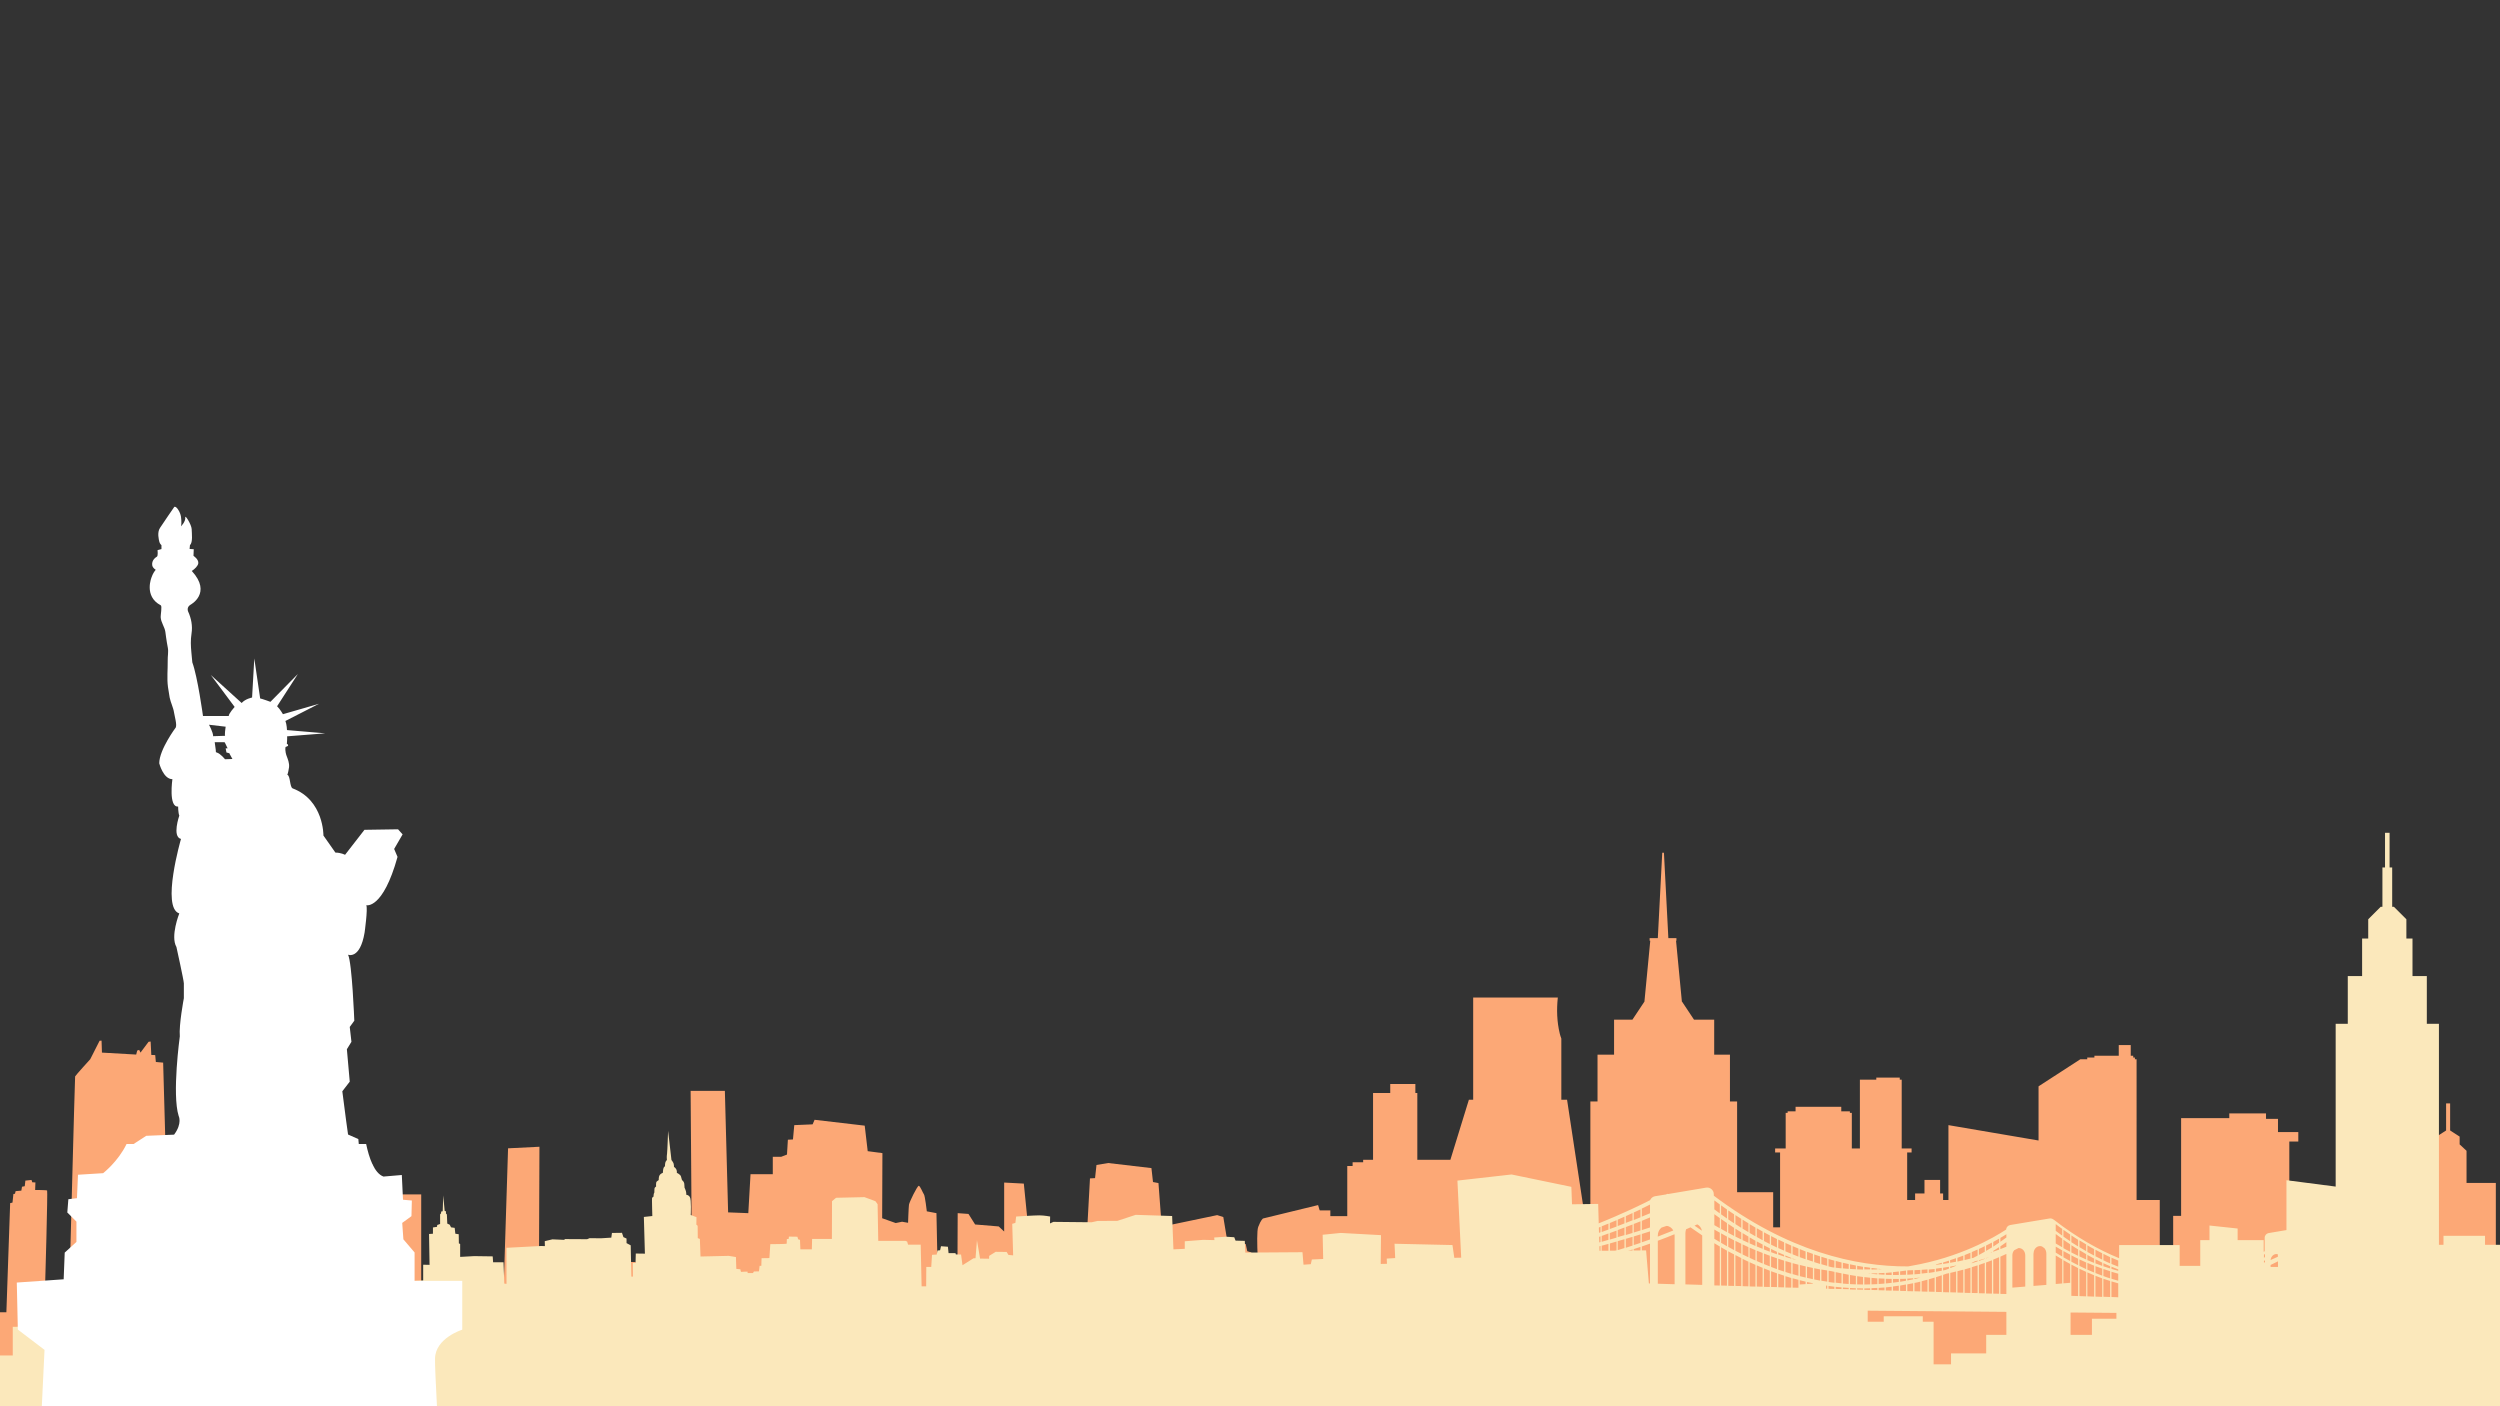 <?xml version="1.0" encoding="utf-8"?>
<!-- Generator: Adobe Illustrator 27.1.0, SVG Export Plug-In . SVG Version: 6.00 Build 0)  -->
<svg version="1.1" id="Layer_1" xmlns="http://www.w3.org/2000/svg" xmlns:xlink="http://www.w3.org/1999/xlink" x="0px" y="0px"
	 viewBox="0 0 1920 1080" style="enable-background:new 0 0 1920 1080;" xml:space="preserve">
<rect x="0" y="0" width="1920" height="1080" fill="#333333" stroke="none"/>
<style type="text/css">
	.st0{fill-rule:evenodd;clip-rule:evenodd;fill:#FCA876;}
	.st1{fill:#FCA876;}
	.st2{fill-rule:evenodd;clip-rule:evenodd;fill:#FBE8BB;}
	.st3{fill:#FBE8BB;}
	.st4{fill-rule:evenodd;clip-rule:evenodd;fill:#FFFFFF;}
</style>
<path class="st0" d="M1023,1007.8c1-16.3,1.8-40.5-0.7-48.8c-4-12.8-10-33.5-10-33.5L970,935.8c0,0-1.6,0.9-3.7,6.5
	c-2.1,5.6,0.8,41.9,0.8,41.9l-3.1-0.3l-3-22l-3.1-1l-1.2-5.5l-14-1.5l-3.2-19.2l-4.7-1.5l-42.6,8.9l-2.5-33.5l-4.2-0.8l-1.2-10.7
	l-33.2-3.9l-9,1.5l-1.1,10.1l-3.9,0.2l-5.2,95.2l-8.9-0.2l-0.5-35.8l-15,0.6l-11.4,12l-0.9-16.8l-3.9-0.8l-5-50.2l-15.1-0.8l0,37.6
	l-4.2-3.9l-18.1-1.5l-5.1-8.1l-8.3-0.6l-0.2,50l-5,0.4l-2.1-1l-8-0.8l-1-48.6l-7.4-1.4c0,0-1.4-12-2.2-13c-0.8-1-2.9-6.6-4-6.6
	c-1.1,0-7.2,12.4-7.5,14.5c-0.3,2.1-0.7,13.9-0.7,13.9l-4.6-0.8l-4.9,1l-10.4-3.7l0.2-50l-11.3-1.5l-2.3-19.6l-38.5-4.5l-1.5,3.5
	l-14.1,0.6l-1,11l-3.9,0.2l-0.7,11.4l-4.4,1.7h-6.5v13.4h-17.1l-1.7,29.9l-15.5-0.6l-2.5-93.3h-26.3l0.9,120.9l-14.7,0.6
	c0,0-0.1,31.4-0.2,48.2h-28.1v-38.3h-65.9v38.3h-8.6c0.1-33.6,0.5-126.8,0.5-126.8l-24.1,1.2l-3.2,101.5l-25.6,1.2
	c0,0,0.3,12.7,0.4,22.9h-38.3v-90.2h-20.5v90.2h-18l-1-75.2l-20.1-1.8l-0.1-72.2l-19.9-9.4l-35.7,1.2l0.3,65.7l-20.3,3.5l0.2,44.6
	l-32.6,1.2c0,0-0.4,25.9-0.7,42.3h-0.7l-3.2-58.1l-1.9-0.5l-0.3-2.3l-1.9-0.1l-0.3-1.5l-13.4-0.1l-0.5,2.8l-3.9,0.1l-3.7-131.6
	l-5.6-0.5l-0.5-5.3l-3-0.1l-0.5-10.3l-1.6,0.2l-6.2,8.3l-1-2.1l-1.5,0.5l-0.8,3.1l-26.3-1.5l-0.3-9.2l-1.5,0.1l-7.2,14.2
	c0,0-11.4,12.5-11.6,13.2c-0.2,0.7-4.7,173-4.7,173l-10.9,0.7l-5.5,3.8l-0.3,3.2h-2.2c0.8-26.7,2.6-92.8,2.1-93.1
	c-0.6-0.4-9.2-0.4-9.2-0.4l0.2-5.8l-2.4-0.1l-0.6-1.8l-4.7,0.5L19,911l-2.1,0.4l-0.5,3l-4.4,0.4l-0.5,2l-1.2,0.2l-0.7,6.6L7.8,924
	l-2.9,83.8H-12v67.3h1045.4v-67.3H1023z"/>
<path class="st1" d="M2198.4,989.2h-6.5v-6h-3.1v3.9h-3.8v-5.7h-6.9v-6h-13.4v-17.2l-8.4-8.8h-33.6v-28.9h-3.4v-2.9h-31.3v2.1h-3.1
	v6.8h-11.8v52h-6.5v-17.4h-6.9v-20.5h-15.3V914h-9.2v-7h-9.5V886h-3.1v-11.7h-3.8v-9.4h-1.9l-2.7-21.1h-1.5l-2.7,21.6h-3.1v6
	c-19.5,7-27.1,14.3-27.1,14.3v55.9h-6.5v19.2h-4.6v-22.1h-1.9v-17.7h-11.4v17.7h-13.4v14h-16.8v36.7h-4.6v-4.7h-3.8v-76.2h-22.5
	v-24.7l-5.3-4.9v-6l-7.3-4.7v-20.8h-3.1v20.8l-6.5,4.2v-12h-2.7v-7.8h-3.6V827h-45.3v25.6h-4.1v7.8h-3.2v79.8h-9.9v-2.9h-4.6v3.6
	h-17.6v25.7h-8v-40h-8v-4.9h-6.9v-45h6.9v-7.3h-15.6v-10.1h-9.2v-4.2h-28.2v3.6h-37v75.1h-6.1v55.1h-10.3v-67.3h-17.8V813.5h-1.3
	v-1.3h-1.3v-1.4h-1.9v-8.2h-9.2v8.2h-18.7v1.4h-5.5v1.3h-5.3l-32.1,20.8v41.6l-69.2-11.8v57.5h-4.1v-5h-2.3v-10.4H1478v10.4h-7.2v5
	h-6.1v-36.5h3.4v-3.1h-7.6v-52.8h-1.5v-1.6H1441v1.6h-12.6v52.8h-6.2v-27.3h-1.5v-1.2h-6.6v-3.5h-35.1v3.5h-6.1v1.2h-1.5v27.3h-8.1
	v3.1h3.8v57.5h-5.3v-27h-27.7v-69.7h-5.5V810h-12.1v-26.9H1301l-9.1-13.7h-0.2l-4.5-46.9h0.3v-2h-6.2l-3.4-65.6h-1.3l-3.4,65.6h-6.3
	v2h0.5l-4.5,46.9h-0.1l-9.1,13.7h-14.1V810h-12.7v35.9h-5.5v92.3h-3.7l-14.2-93.6h-4.4v-47c-0.5-1.3-0.9-2.6-1.2-3.8
	c-2.2-9.1-2.5-18.4-1.5-27.7h-65v78.5h-3.3l-14.2,46.1h-25.4v-51.3h-1.5v-6.9h-19.3v6.9h-13.2v51.3h-7.6v1.9h-8.1v2.9h-4.1v38.5h-13
	v-4.4h-24v4.4h-3.4v21.8h-13v82.8l243.6,0.1v-0.2l973.2,0.2L2198.4,989.2z"/>
<rect x="1480" y="1031" class="st1" width="62" height="25"/>
<path id="XMLID_13_" class="st2" d="M135.1,991C135.1,991.1,135.1,991.1,135.1,991C135.1,991.1,135.1,991,135.1,991L135.1,991z
	 M-9.6,1040.9v39H1307v-73.8l-39-0.3l-3.8-45.5l-35.8,0.3l-1-36l-20.1,0.3l-0.5-13.4l-45.9-9.5l-41.6,4.7l2.9,59.2l-5.3,0.1
	l-1.4-9.8l-44.5-1l0.5,11l-6.5,0.4l0.2,4l-4.8,0.1l0.2-22.1l-30.9-1.7l-13.9,1.4l0.4,18.6l-8.7,0.4l-0.8,3.6l-5.6,0.4l-0.8-9.6
	l-43.9,0.3L956,953l-7.1-0.2l-1-2.6l-6.2-0.4l-9.2,0.6l0.2,2l-8.6-0.2l-14.2,1.1v5.8l-8.7,0.4l-1-25.6l-28-0.9l-14,4.6l-15.3,0.1
	l-4.5,1l-29.4-0.3l-2.6,1.2l0.1-5.3c0,0-4.5-0.9-8.4-0.9c-3.8,0-17.7,0.9-17.7,0.9l-0.6,4.9l-2.4,0.7l0.7,24.2l-3.6-0.3l-1.4-2.3
	l-8.4-0.1l-5,3.1l-0.1,2.2l-6.9-0.1l-2.4-14.1l-1.1,13.8l-1.6,0.1l-8.4,5.3l-1.1-8.2l-4-0.1l-0.3-1h-5.3l-0.5-4.9l-5.3-0.4l-0.7,3.1
	l-2,0.2l-0.6,3.1l-3.6,0.2l-0.6,9.3h-3.8l-0.1,14.9h-3.5l-0.7-32l-9.7,0l-0.7-2.4l-1.3-0.5l-20.9,0l-0.5-28.2l-1.7-2.3l-8.4-3.1
	l-21.8,0.5l-3.1,2.6l-0.1,29h-15.2l-0.2,8h-8.8l-0.3-7.3l-1.4-0.4l-0.6-2l-6.5-0.1l-0.2,1.8l-1.4,0.1c0,0-0.1,3.1-0.1,3.5
	c0,0.4-12.6,0.4-12.6,0.4l-0.7,10.7l-6,0.1l-0.2,5.9l-1.3-0.1l-0.5,4.3l-3.9,0.1l-0.7,1.2l-4.1,0l-0.1-1.1c0,0-4.6,0.1-4.9,0.2
	c-0.3,0.1-0.6-2-0.6-2l-3.1-0.3l-0.3-9.1l-5.5-0.9l-21.7,0.5l-0.5-13.5l-1.6-0.6l-0.1-9.5l-1-0.9l0.1-5.7l-4.4-1.7
	c0,0,0.6-11.9-0.7-13.8c-1.3-1.9-2.6-1.6-2.6-1.6s-0.2-0.5-0.2-1.7c0-1.2-1.3-4-1.3-4s0-1.6-0.2-3.1c-0.2-1.5-1.7-2.6-1.7-2.6
	s-0.4-1.1-0.8-2.8c-0.5-1.6-3.2-2.8-3.2-2.8s0.2-0.9-0.2-2.2c-0.4-1.3-2-2.4-2-2.4s0.1-1.2-0.2-2.3c-0.3-1.2-1.7-2.9-1.7-2.9
	l-2.6-22.4c0,0-0.5,15.4-0.8,17.6c-0.4,2.2-0.1,4.8-0.1,4.8s-0.4,0.2-1,1.3c-0.5,1.1-0.5,3.5-0.5,3.5s-0.8,0.4-1.1,1.4
	c-0.4,0.9-0.5,3.6-0.5,3.6s-1.7,0.6-2.5,1.8c-0.8,1.2-0.7,3.8-0.7,3.8s-0.7,0.4-1.5,1.1c-0.8,0.7-0.5,3.8-0.5,3.8s-0.2,0.1-0.9,0.8
	c-0.7,0.6-0.2,4-0.6,4.2c-0.4,0.2-0.5,2.8-0.5,2.8s-0.8,0.6-1.1,0.9c-0.2,0.3,0.2,14,0.2,14l-6.5,0.7l0.8,28.2l-7-0.1l-0.2,7.3
	l-2.1,0l0.1,10.4h-1.2l-0.5-24l-3.2-1.7v-3.5l-2.4-1.1l-1.1-3.3l-7.7,0.1l-0.5,3.6l-8,0.5l-8.6-0.1l-2,0.8l-17.2-0.1l-0.2,0.6
	l-9.2-0.4l-5.9,1.4l0.1,3.8l-2.9-0.1l-26.6,1.4V986l-1.7-0.2l-0.6-16.4h-8l-0.3-4.5l-14.2-0.2l-10.8,0.6l0-9.9l-1-0.5l-0.1-7
	l-2.6-0.4l-0.5-4.5l-2.8-0.4l-1-2l-1.9-0.9l-0.3-7l-0.7-0.7l0-1.7l-1-0.3l-1.1-11.9l-0.4,12.1l-1.2,0.3l-0.1,1.4l-0.7,0.7L338,940
	l-2.2,0.8l-0.2,1.4l-3.1,0.5l0,4.8l-3,0.2l0.4,23.7l-4.9-0.1v12.1l-5.3,0.2l-14.7,1l-0.1-15.1l-6.5,0.1l-0.4-10.7l-12.2-0.3
	l-28.5,2.1l-0.1,9.6l-15.8,0.5l-0.4,1.5l-3.9,0.1l-0.2-4.7l-18.5-0.4l-8.6,0.3l-0.1,4.8l-15.9,1.2l0.1,15.9l-8,0.4l-0.1,2.2
	l-1.9,0.3l-0.1,5.4l-4.1,0.4l-0.7,1.4h-7.4l-5.5,0.8l-0.5,2l-8.1-0.2L157,996l-3.8-0.1l-0.7-12.2l-17.3-0.1c0,0-0.2,6.8-0.2,7.4
	c-0.1-0.6-1.8-7.2-1.8-7.2l-4.2,0l-1.9,6.7l-5.6,0.2v1.8l-2.8-0.1l0.5-8.5l-1.3-0.1l-0.1-6.4l-3.5,0.2l-0.1-2h-1.9l-0.3-4L98,971.7
	l-0.2,3.9l-3.9,0.4l0.1,2.3l-2.3,0.2l-0.1,3.3l-6.5,0.5v2.4l-1.8,0.2l-0.4,30.7l-5.5-0.1l0.4-13.6l-4.8-0.2l-0.4-1.6h-6.5l-0.2,1.5
	h-7.4l-0.2-2.2l-9,0.1l-0.8,27.8l-5.9-0.1l-0.6-4.6l-7.9-0.6l-0.2-3.4l-24.1,0.4v22H-9.6z"/>
<path class="st3" d="M1229.2,942.2v4.2c-1,0.4-2.1,0.7-3.2,1.1v3.1c1.1-0.4,2.1-0.7,3.2-1.1v4.4c-1,0.3-2.1,0.6-3.2,0.9v3
	c1.1-0.3,2.1-0.6,3.2-0.9v6.9c-1,0.3-2.1,0.6-3.2,0.8v3c1.1-0.3,2.1-0.6,3.2-0.8v17.6l-3.2-0.1v20.3l41.2,0.4v30h-3.7v-9.8l-8.6,0.6
	v-5.4l-20.4,1.4v5.4l-8.5,0.6v52h1013.5v-69.3h-2.2v-8.4h-74.9v-12.8h-19.1v-12l-9.2-1v-9.1l-21.6-2.3v9.1l-9.2-1v16.3H2065v21.1
	h-25.4v-58.2h-20.5v-23h-16.6v-15l-25.3,2.3v-8.1l-21.6-2.3v12.4l-17.4,1.6v9.1h-16.6v26.8h-13.1v-6.9h-31.9v6.9h-3.5V786.3h-9.3
	v-36.7h-11v-28.8h-4.7V706l-9.6-9.6h-1.3v-30.2h-2v-26.6h-3.5v26.6h-2v30.2h-1.3l-9.6,9.6v14.8h-4.7v28.8h-11v36.7h-9.3v125
	l-37.8-4.9v38.3l-13.7,2.3c-1.7,0.3-3,1.8-3,3.5v10.4c-0.3,0.2-0.6,0.3-0.8,0.5v-9h-20v-8.9l-21.6-2.3v11.2h-7.1v19.8h-15.8v-16
	h-46.5v10.1c-15.9-6.5-32.7-16-50.2-29.6c-0.1-0.1-0.3-0.1-0.4-0.2c-0.8-0.6-1.8-0.9-2.9-0.7l-30.1,5c-1.8,0.3-3.1,1.8-3.2,3.5
	c-9.1,6-35.5,21.5-73.1,27.9c-0.7,0.1-1.4,0.2-2.2,0.4c-40.3,0.2-92.3-11.5-149.2-54.3v-1.2c0-3.1-2.8-5.5-5.9-5l-29.1,4.9
	c-0.5-0.2-1.1-0.1-1.5,0.3l-8.6,1.4c-1.7,0.3-3.1,1.4-3.8,3c-5.4,2.8-20.1,10.1-41.6,18.7v3.1
	C1227.1,943.1,1228.1,942.6,1229.2,942.2z M1749.4,965.2c-1.8,0.8-3.6,1.6-5.6,2.5c0.3-2.6,2.2-4.6,4.5-4.6c0.4,0,0.8,0.1,1.1,0.2
	V965.2z M1743.8,971.5c2-0.9,3.9-1.9,5.7-2.8v4.3h-5.7V971.5z M1738.7,968.4c0.3-0.2,0.6-0.4,0.8-0.5v1.5c-0.3,0.1-0.6,0.2-0.8,0.3
	V968.4z M1738.7,963.6c0.3-0.2,0.6-0.3,0.8-0.5v2.3c-0.3,0.2-0.6,0.4-0.8,0.6V963.6z M1596,957.3c-1.7-1.1-3.4-2.2-5.2-3.3v-5.2
	c1.7,1.2,3.4,2.3,5.2,3.4V957.3z M1596,964.5c-1.7-0.8-3.4-1.7-5.2-2.6v-5.6c1.7,1.1,3.4,2.2,5.2,3.3V964.5z M1596,971.7
	c-1.7-0.9-3.4-1.8-5.2-2.7v-4.9c1.7,0.9,3.4,1.8,5.2,2.6V971.7z M1596,995.4l-5.2-0.2v-24c1.7,0.9,3.5,1.8,5.2,2.7V995.4z
	 M1602.2,960.9c-1.7-1-3.4-2-5.2-3.1v-5.2c1.7,1.1,3.4,2.1,5.2,3.1V960.9z M1602.2,967.3c-1.7-0.8-3.4-1.5-5.2-2.4v-4.8
	c1.7,1,3.4,2.1,5.2,3.1V967.3z M1602.2,974.7c-1.7-0.8-3.4-1.6-5.2-2.5v-5c1.7,0.8,3.4,1.6,5.2,2.4V974.7z M1602.2,995.6l-5.2-0.2
	v-21c1.7,0.8,3.5,1.7,5.2,2.4V995.6z M1608.3,964.3c-1.7-0.9-3.4-1.9-5.2-2.8v-5.1c1.7,1,3.4,2,5.2,2.9V964.3z M1608.3,969.9
	c-1.7-0.7-3.4-1.4-5.2-2.1v-4c1.7,1,3.4,1.9,5.2,2.8V969.9z M1608.3,977.3c-1.7-0.7-3.4-1.4-5.2-2.2v-5.2c1.7,0.7,3.5,1.4,5.2,2.1
	V977.3z M1608.3,995.8l-5.2-0.2v-18.4c1.7,0.8,3.5,1.5,5.2,2.2V995.8z M1614.5,967.4c-1.7-0.8-3.4-1.7-5.2-2.6v-5
	c1.7,0.9,3.4,1.8,5.2,2.7V967.4z M1614.5,972.2c-1.7-0.6-3.4-1.2-5.2-1.9v-3.2c1.7,0.9,3.4,1.7,5.2,2.6V972.2z M1614.5,979.7
	c-1.7-0.6-3.4-1.3-5.2-2v-5.3c1.7,0.7,3.5,1.3,5.2,1.9V979.7z M1614.5,996l-5.2-0.2v-16c1.7,0.7,3.5,1.3,5.2,2V996z M1620.6,970.3
	c-1.7-0.7-3.4-1.5-5.2-2.4V963c1.7,0.8,3.4,1.7,5.2,2.5V970.3z M1620.6,974.2c-1.7-0.5-3.4-1.1-5.2-1.7v-2.4
	c1.7,0.8,3.4,1.6,5.2,2.3V974.2z M1620.6,981.8c-1.7-0.5-3.4-1.1-5.2-1.8v-5.4c1.7,0.6,3.5,1.2,5.2,1.7V981.8z M1620.6,996.1
	l-5.2-0.2v-13.8c1.7,0.6,3.5,1.2,5.2,1.7V996.1z M1626.8,972.8c-1.7-0.7-3.4-1.4-5.2-2.1v-4.8c1.7,0.8,3.4,1.5,5.2,2.2V972.8z
	 M1626.8,976c-1.7-0.5-3.4-0.9-5.2-1.5v-1.7c1.7,0.7,3.4,1.4,5.2,2.1V976z M1626.8,983.6c-1.7-0.5-3.4-1-5.2-1.5v-5.4
	c1.7,0.5,3.5,1,5.2,1.5V983.6z M1626.8,996.3l-5.2-0.2v-12c1.7,0.5,3.5,1,5.2,1.5V996.3z M1590.1,1008l35.3,0.3v4.5h-18.8v12.4
	h-16.4V1008z M1584.7,967.8c1.7,1,3.4,2,5.2,2.9v14.5l-5.2,0.4V967.8z M1584.7,960.8c1.7,1,3.4,1.9,5.2,2.8v4.9
	c-1.7-0.9-3.4-1.9-5.2-2.9V960.8z M1584.7,952.1c1.7,1.2,3.4,2.4,5.2,3.5v5.8c-1.7-0.9-3.4-1.8-5.2-2.8V952.1z M1584.7,944.5
	c1.7,1.2,3.4,2.4,5.2,3.6v5.2c-1.7-1.2-3.4-2.3-5.2-3.6V944.5z M1578.8,964.2c1.7,1,3.3,2,5,3v18.5l-5,0.4V964.2z M1578.8,957.4
	c1.6,1,3.3,2,5,2.9v4.7c-1.6-1-3.3-2-5-3V957.4z M1578.8,947.7c1.6,1.2,3.3,2.5,5,3.6v6.6c-1.6-0.9-3.3-1.9-5-2.9V947.7z
	 M1578.8,940.1c1.6,1.3,3.3,2.5,5,3.7v5.2c-1.6-1.2-3.3-2.4-5-3.7V940.1z M1561.8,962.6c0-3.1,2.2-5.6,4.9-5.6
	c0.6,0,1.1,0.1,1.6,0.3c0.6,0.4,1.2,0.9,1.8,1.3c0.9,1,1.5,2.5,1.5,4.1v24.1l-9.9,0.8V962.6z M1545.5,964.1c0-1.5,0.5-2.9,1.4-3.9
	c1.1-0.6,2.2-1.1,3.3-1.7c0.1,0,0.2,0,0.3,0c2.7,0,4.9,2.5,4.9,5.6v24l-9.9,0.8V964.1z M1326.3,935.8c-1.5-1-3-2.1-4.5-3.2v-6.9
	c1.5,1.1,3,2.1,4.5,3.2V935.8z M1326.3,946.3c-1.5-0.8-3-1.6-4.5-2.5v-7.6c1.5,1.1,3,2.1,4.5,3.1V946.3z M1326.3,957.1
	c-1.5-0.8-3-1.7-4.5-2.6v-7.3c1.5,0.8,3,1.7,4.5,2.5V957.1z M1326.3,987.4l-4.5-0.1v-29.4c1.5,0.9,3,1.7,4.5,2.6V987.4z
	 M1331.8,939.5c-1.5-1-3-2-4.5-3v-6.9c1.5,1,3,2,4.5,3V939.5z M1331.8,949.2c-1.5-0.8-3-1.5-4.5-2.4V940c1.5,1,3,2,4.5,3V949.2z
	 M1331.8,960.1c-1.5-0.8-3-1.6-4.5-2.5v-7.4c1.5,0.8,3,1.6,4.5,2.4V960.1z M1331.8,987.6l-4.5-0.1V961c1.5,0.8,3,1.7,4.5,2.4V987.6z
	 M1337.3,943c-1.5-0.9-3-1.9-4.5-2.9v-6.9c1.5,1,3,2,4.5,2.9V943z M1337.3,951.9c-1.5-0.7-3-1.5-4.5-2.2v-6.1c1.5,1,3,1.9,4.5,2.9
	V951.9z M1337.3,962.9c-1.5-0.8-3-1.5-4.5-2.3V953c1.5,0.8,3,1.5,4.5,2.2V962.9z M1337.3,987.7l-4.5-0.1v-23.7
	c1.5,0.8,3,1.6,4.5,2.3V987.7z M1342.8,946.3c-1.5-0.9-3-1.8-4.5-2.7v-6.9c1.5,0.9,3,1.9,4.5,2.8V946.3z M1342.8,954.5
	c-1.5-0.7-3-1.4-4.5-2.1V947c1.5,0.9,3,1.8,4.5,2.7V954.5z M1342.8,965.6c-1.5-0.7-3-1.4-4.5-2.2v-7.7c1.5,0.7,3,1.4,4.5,2.1V965.6z
	 M1436.3,978.2c-0.7-0.1-1.4-0.1-2.1-0.2c0.7,0,1.4,0,2.1,0V978.2z M1441.8,974.9c-1.5,0.1-3,0.1-4.5,0.1v-1.2
	c1.5,0.2,3,0.4,4.5,0.5V974.9z M1441.8,978.7c-1.5-0.1-3-0.2-4.5-0.4V978c1.5,0,3-0.1,4.5-0.1V978.7z M1441.8,986.2
	c-1.5,0.1-3,0.2-4.5,0.2v-5c1.5,0.1,3,0.3,4.5,0.4V986.2z M1441.8,990.8l-4.5-0.1v-1.4c1.5-0.1,3-0.1,4.5-0.2V990.8z M1445.4,974.7
	c-0.9,0-1.8,0.1-2.7,0.1v-0.4C1443.7,974.6,1444.6,974.7,1445.4,974.7z M1447.3,979c-1.5-0.1-3-0.2-4.5-0.3v-0.9
	c1.5-0.1,3-0.1,4.5-0.2V979z M1447.3,985.8c-1.5,0.1-3,0.2-4.5,0.3v-4.3c1.5,0.1,3,0.2,4.5,0.2V985.8z M1447.3,991l-4.5-0.1v-1.8
	c1.5-0.1,3-0.2,4.5-0.3V991z M1452.8,979.2c-1.5,0-3-0.1-4.5-0.1v-1.5c1.5-0.1,3-0.2,4.5-0.4V979.2z M1452.8,985.2
	c-1.5,0.2-3,0.3-4.5,0.5v-3.6c1.5,0.1,3,0.1,4.5,0.1V985.2z M1452.8,991.2l-4.5-0.1v-2.4c1.5-0.1,3-0.3,4.5-0.5V991.2z
	 M1458.3,979.2c-1.5,0-3,0-4.5,0V977c1.5-0.1,3-0.3,4.5-0.5V979.2z M1458.3,984.5c-1.5,0.2-3,0.4-4.5,0.6v-2.9c0.5,0,1,0,1.4,0
	c1,0,2.1,0,3.1,0V984.5z M1458.3,991.3l-4.5-0.1V988c1.5-0.2,3-0.4,4.5-0.6V991.3z M1463.8,979c-1.5,0.1-3,0.1-4.5,0.1v-2.7
	c1.5-0.2,3-0.4,4.5-0.6V979z M1463.8,983.6c-1.5,0.3-3,0.5-4.5,0.8v-2.2c1.5,0,3-0.1,4.5-0.1V983.6z M1463.8,991.5l-4.5-0.1v-4.1
	c1.5-0.2,3-0.5,4.5-0.8V991.5z M1469.3,978.7c-1.5,0.1-3,0.2-4.5,0.3v-3.3c0.2,0,0.5-0.1,0.7-0.1c1.3,0,2.5,0,3.8-0.1V978.7z
	 M1469.3,982.5c-1.5,0.3-3,0.6-4.5,0.9v-1.4c1.5-0.1,3-0.2,4.5-0.3V982.5z M1469.3,991.7l-4.5-0.1v-5.2c1.5-0.3,3-0.6,4.5-0.9V991.7
	z M1474.8,978.3c-1.5,0.1-3,0.3-4.5,0.4v-3.2c1.5,0,3-0.1,4.5-0.2V978.3z M1474.8,981.2c-1.1,0.3-2.1,0.5-3.2,0.8
	c-0.4,0.1-0.9,0.2-1.3,0.3v-0.7C1471.8,981.5,1473.3,981.4,1474.8,981.2L1474.8,981.2z M1474.8,991.8l-4.5-0.1v-6.4
	c0.7-0.2,1.4-0.3,2.1-0.4c0.8-0.2,1.6-0.4,2.4-0.6V991.8z M1480.3,977.6c-1.5,0.2-3,0.4-4.5,0.5v-2.9c1.5-0.1,3-0.2,4.5-0.3V977.6z
	 M1480.3,992l-4.5-0.1V984c1.5-0.4,3-0.8,4.5-1.2V992z M1485.8,976.9c-1.5,0.2-3,0.5-4.5,0.7v-2.6c1.5-0.1,3-0.3,4.5-0.4V976.9z
	 M1485.8,992.1l-4.5-0.1v-9.5c1.5-0.4,3-0.9,4.5-1.3V992.1z M1491.3,970.8c-1.5,0.2-3,0.4-4.5,0.6v-0.3c1.5-0.4,3-0.8,4.5-1.3V970.8
	z M1491.3,975.9c-1.5,0.3-3,0.5-4.5,0.8v-2.4c1.5-0.2,3-0.4,4.5-0.6V975.9z M1491.3,992.3l-4.5-0.1v-11.3c1.5-0.5,3-1,4.5-1.5V992.3
	z M1496.8,970c-1.5,0.2-3,0.5-4.5,0.7v-1.1c1.5-0.5,3.1-0.9,4.5-1.4V970z M1496.8,974.3c-1,0.4-1.9,0.7-2.9,1.1
	c-0.5,0.1-1.1,0.2-1.6,0.3v-2.1c1.5-0.2,3-0.4,4.5-0.7V974.3z M1496.8,992.5l-4.5-0.1v-13.3c0.8-0.3,1.7-0.6,2.5-0.9
	c0.7-0.1,1.4-0.3,2.1-0.4V992.5z M1502.3,969c-1.4,0.3-2.9,0.5-4.4,0.8c-0.1,0-0.1,0-0.2,0v-2c1.5-0.5,3.1-1,4.5-1.5V969z
	 M1502.3,972.1c-1.5,0.6-3,1.2-4.5,1.8v-1.2c0.3,0,0.5-0.1,0.8-0.1c1.3-0.2,2.5-0.4,3.7-0.7V972.1z M1502.3,992.6l-4.5-0.1v-14.9
	c0.1,0,0.2,0,0.3-0.1c1.4-0.3,2.8-0.6,4.2-1V992.6z M1507.8,967.9c-1.5,0.3-3,0.6-4.5,1V966c1.5-0.6,3.1-1.1,4.5-1.7V967.9z
	 M1507.8,992.8l-4.5-0.1v-16.4c1.5-0.4,3-0.8,4.5-1.2V992.8z M1513.3,966.6c-1.5,0.4-3,0.7-4.5,1.1v-3.8c1.6-0.6,3.1-1.2,4.5-1.8
	V966.6z M1513.3,993l-4.5-0.1v-18c1.5-0.4,3-0.9,4.5-1.3V993z M1518.8,964.3c-1.1,0.6-2.1,1.1-3.2,1.7c-0.4,0.1-0.9,0.2-1.3,0.3
	v-4.7c1.6-0.7,3.1-1.3,4.5-2V964.3z M1518.8,968.7c-1.5,0.5-3,1-4.5,1.5v-0.3c0.8-0.4,1.6-0.8,2.3-1.2c0.7-0.2,1.5-0.4,2.2-0.6
	V968.7z M1518.8,993.1l-4.5-0.1v-19.8c1.5-0.5,3-1,4.5-1.4V993.1z M1524.3,961.3c-1.4,0.8-3,1.7-4.5,2.5v-4.6
	c1.6-0.7,3.1-1.4,4.5-2.2V961.3z M1524.3,966.8c-1.5,0.5-3,1.1-4.5,1.6v-0.5c1.5-0.4,3-0.9,4.5-1.3V966.8z M1524.3,993.3l-4.5-0.1
	v-21.7c1.5-0.5,3-1.1,4.5-1.6V993.3z M1529.8,958c-1.4,0.9-2.9,1.8-4.5,2.7v-4.1c1.6-0.8,3.1-1.6,4.5-2.3V958z M1527.7,965.5
	c-0.8,0.3-1.6,0.6-2.4,0.9v-0.2C1526.1,966,1526.9,965.7,1527.7,965.5z M1529.8,961.7c-0.4,0.1-0.8,0.3-1.2,0.4
	c0.4-0.2,0.8-0.5,1.2-0.7V961.7z M1529.8,993.5l-4.5-0.1v-23.8c1.5-0.6,3.1-1.1,4.5-1.7V993.5z M1535.3,954.4
	c-1.4,0.9-2.9,1.9-4.5,3v-3.6c1.6-0.9,3.1-1.7,4.5-2.5V954.4z M1535.3,959.7c-1.5,0.6-3,1.1-4.5,1.6v-0.6c1.6-1,3.1-2,4.5-2.9V959.7
	z M1535.3,993.6l-4.5-0.1v-26.1c1.5-0.6,3.1-1.3,4.5-1.9V993.6z M1540.9,950.4c-1.3,1-2.8,2.1-4.6,3.3v-3c1.8-1,3.3-2,4.6-2.8V950.4
	z M1540.9,957.5c-1.5,0.6-3,1.2-4.6,1.8v-2.1c1.7-1.2,3.3-2.3,4.6-3.2V957.5z M1540.9,993.8l-4.6-0.1v-28.6c1.6-0.7,3.1-1.4,4.6-2.1
	V993.8z M1434.3,1006.6l106.6,0.9v17.7h-15.5v14.2h-27v8.4H1485v-32.7h-8.3v-4.2h-30v4.2h-12.3V1006.6z M1431.8,989.5
	c1.5,0,3,0,4.5-0.1v1.3l-4.5-0.1V989.5z M1431.8,980.8c1.5,0.2,3,0.3,4.5,0.5v5.1c-1.5,0-3,0.1-4.5,0.1V980.8z M1431.8,973
	c1.5,0.2,3,0.4,4.5,0.6v1.3c-1.5,0-3,0-4.5,0V973z M1426.3,989.4c1.5,0,3,0.1,4.5,0.1v1l-4.5-0.1V989.4z M1426.3,980.1
	c1.5,0.2,3,0.4,4.5,0.6v5.8c-1.5,0-3,0-4.5-0.1V980.1z M1426.3,972.1c1.5,0.3,3,0.5,4.5,0.8v2.1c-1.5,0-3-0.1-4.5-0.1V972.1z
	 M1420.8,989.2c1.5,0.1,3,0.1,4.5,0.2v1l-4.5-0.1V989.2z M1420.8,979.2c1.5,0.3,3,0.5,4.5,0.7v6.5c-1.5,0-3-0.1-4.5-0.2V979.2z
	 M1420.8,971c1.5,0.3,3,0.6,4.5,0.9v2.9c-1.5-0.1-3-0.1-4.5-0.3V971z M1415.3,988.8c1.5,0.1,3,0.2,4.5,0.3v1l-4.5-0.1V988.8z
	 M1415.3,978.1c1.5,0.3,3,0.6,4.5,0.9v7.1c-1.5-0.1-3-0.2-4.5-0.3V978.1z M1415.3,969.8c1.5,0.4,3,0.7,4.5,1v3.7
	c-1.5-0.1-3-0.2-4.5-0.4V969.8z M1409.8,988.3c1.5,0.2,3,0.3,4.5,0.4v1.3l-4.5-0.1V988.3z M1409.8,977c1.1,0.3,2.2,0.5,3.3,0.7
	c0.4,0.1,0.8,0.2,1.2,0.2v7.7c-1.5-0.1-3-0.3-4.5-0.5V977z M1409.8,968.4c1.4,0.4,2.8,0.8,4.2,1.1c0.1,0,0.2,0,0.3,0.1v4.5
	c-1.5-0.1-3-0.3-4.5-0.5V968.4z M1404.3,987.6c1.5,0.2,3,0.4,4.5,0.6v1.7l-4.5-0.1V987.6z M1404.3,975.9c0.7,0.1,1.3,0.2,2,0.3
	c0.9,0.2,1.7,0.4,2.6,0.6v8.4c-1.5-0.2-3-0.4-4.5-0.6V975.9z M1404.3,966.9c1.5,0.4,3,0.9,4.5,1.3v5.3c-0.5-0.1-1.1-0.1-1.6-0.2
	c-1-0.2-2-0.5-2.9-0.7V966.9z M1402.4,987.3c0.3,0,0.6,0.1,0.9,0.1v2.3l-0.9,0V987.3z M1398.8,975c1.5,0.3,3,0.5,4.5,0.7v8.6
	c-1.5-0.2-3-0.5-4.5-0.7V975z M1398.8,965.2c1.5,0.5,3,0.9,4.5,1.4v5.6c-1.5-0.4-3-0.8-4.5-1.3V965.2z M1393.3,974
	c1.5,0.3,3,0.6,4.5,0.9v8.6c-1.5-0.3-3-0.6-4.5-0.9V974z M1393.3,963.4c1.5,0.5,3,1,4.5,1.5v5.8c-1.5-0.4-3-0.9-4.5-1.4V963.4z
	 M1387.8,984.6c0.6,0.1,1.3,0.3,1.9,0.4c0.9,0.2,1.7,0.4,2.6,0.5v0.3l-4.5,0.3V984.6z M1387.8,972.8c1.5,0.3,3,0.7,4.5,1v8.6
	c-1.5-0.3-3-0.6-4.5-1V972.8z M1387.8,961.4c1.5,0.6,3,1.1,4.5,1.6v5.9c-1.5-0.5-3-1-4.5-1.5V961.4z M1382.2,983.2
	c1.5,0.4,3,0.8,4.5,1.1v1.9l-4.5,0.3V983.2z M1382.2,971.5c0.6,0.1,1.1,0.3,1.7,0.4c1,0.2,1.9,0.4,2.9,0.7v8.6
	c-1.5-0.4-3-0.7-4.5-1.1V971.5z M1382.2,959.3c1.5,0.6,3,1.2,4.5,1.8v6c-1.5-0.5-3-1.1-4.5-1.6V959.3z M1376.7,981.7
	c1.5,0.4,3,0.8,4.5,1.2v6.1l-4.5-0.1V981.7z M1376.7,970.1c1.5,0.4,3,0.8,4.5,1.2v8.5c-1.5-0.4-3-0.8-4.5-1.3V970.1z M1376.7,966.5
	c1,0.4,2,0.8,3.1,1.2c-1-0.3-2-0.5-3.1-0.8V966.5z M1376.7,957c1.5,0.6,3,1.3,4.5,1.9v6.2c-1.5-0.6-3-1.2-4.5-1.8V957z
	 M1371.2,980.1c1.5,0.5,3,0.9,4.5,1.4v7.4l-4.5-0.1V980.1z M1371.2,968.5c1.5,0.5,3,0.9,4.5,1.3v8.5c-1.5-0.4-3-0.9-4.5-1.4V968.5z
	 M1371.2,964.2c1.5,0.7,3,1.3,4.5,1.9v0.5c-1.5-0.4-3-0.9-4.5-1.3V964.2z M1371.2,954.6c1.5,0.7,3,1.4,4.5,2v6.3
	c-1.5-0.6-3-1.3-4.5-1.9V954.6z M1365.7,978.2c1.5,0.5,3,1,4.5,1.5v9l-4.5-0.1V978.2z M1365.7,966.7c1.5,0.5,3,1,4.5,1.5v8.4
	c-1.5-0.5-3-1-4.5-1.5V966.7z M1365.7,961.8c1.5,0.7,3,1.4,4.5,2v1.2c-1.5-0.5-3-1-4.5-1.5V961.8z M1365.7,952
	c1.5,0.7,3,1.4,4.5,2.1v6.4c-1.5-0.7-3-1.3-4.5-2V952z M1360.2,976.3c1.5,0.6,3,1.1,4.5,1.6v10.6l-4.5-0.1V976.3z M1360.2,964.8
	c1.5,0.5,3,1.1,4.5,1.6v8.3c-1.5-0.5-3-1.1-4.5-1.7V964.8z M1360.2,959.2c1.5,0.7,3,1.5,4.5,2.2v1.9c-1.5-0.5-3-1-4.5-1.6V959.2z
	 M1360.2,949.3c1.5,0.8,3,1.5,4.5,2.3v6.5c-1.5-0.7-3-1.4-4.5-2.2V949.3z M1354.7,974.1c1.5,0.6,3,1.2,4.5,1.8v12.5l-4.5-0.1V974.1z
	 M1354.7,962.7c1.5,0.6,3,1.2,4.5,1.7v8.2c-1.5-0.6-3-1.2-4.5-1.8V962.7z M1354.7,956.4c1.5,0.8,3,1.6,4.5,2.3v2.6
	c-1.5-0.6-3-1.1-4.5-1.7V956.4z M1354.7,946.4c1.5,0.8,3,1.6,4.5,2.4v6.6c-1.5-0.8-3-1.5-4.5-2.3V946.4z M1349.2,971.8
	c1.5,0.7,3,1.3,4.5,1.9v14.5l-4.5-0.1V971.8z M1349.2,960.5c1.5,0.6,3,1.2,4.5,1.8v8.1c-1.5-0.6-3-1.3-4.5-1.9V960.5z M1349.2,953.4
	c1.5,0.8,3,1.6,4.5,2.4v3.3c-1.5-0.6-3-1.2-4.5-1.8V953.4z M1349.2,943.3c1.5,0.9,3,1.7,4.5,2.5v6.7c-1.5-0.8-3-1.6-4.5-2.5V943.3z
	 M1343.7,969.4c1.5,0.7,3,1.4,4.5,2v16.7l-4.5-0.1V969.4z M1343.7,958.2c1.5,0.7,3,1.3,4.5,1.9v8c-1.5-0.7-3-1.4-4.5-2.1V958.2z
	 M1343.7,950.3c1.5,0.9,3,1.7,4.5,2.6v4c-1.5-0.6-3-1.3-4.5-2V950.3z M1343.7,940.1c1.5,0.9,3,1.8,4.5,2.7v6.7
	c-1.5-0.8-3-1.7-4.5-2.6V940.1z M1342.8,987.9l-4.5-0.1v-21c1.5,0.7,3,1.5,4.5,2.2V987.9z M1316.6,1005.6l26.1,0.2v7.1h-19.3v35
	h-6.8V1005.6z M1316.6,954.8c1.4,0.9,2.8,1.7,4.2,2.5v30l-4.2-0.1V954.8z M1316.6,944.3c1.4,0.8,2.8,1.6,4.2,2.4v7.2
	c-1.4-0.8-2.8-1.7-4.2-2.5V944.3z M1316.6,932.5c1.4,1,2.8,2,4.2,3v7.8c-1.4-0.8-2.8-1.6-4.2-2.4V932.5z M1316.6,921.9
	c1.4,1,2.8,2,4.2,3.1v6.9c-1.4-1-2.8-2-4.2-3.1V921.9z M1307.1,945.2c-1.9-1.3-3.8-2.6-5.7-3.9c0.8-0.3,1.5-0.7,2.1-1
	C1305.3,941.2,1306.6,943,1307.1,945.2z M1294.4,947c0-1,0.2-2,0.5-2.9c1.2-0.5,2.3-1,3.4-1.5c3,2.1,6,4.2,9,6.2v38l-12.9-0.4V947z
	 M1273.2,952.9c4.7-1.7,8.9-3.4,12.8-5c0,0.3,0.1,0.7,0.1,1.1v37.3l-12.9-0.4V952.9z M1273.2,948.9c0-2.5,1.1-4.7,2.8-6.1
	c1.3-0.4,2.6-0.9,3.9-1.3c2.2,0.1,4.1,1.5,5.2,3.5c-3.6,1.5-7.6,3-11.9,4.7V948.9z M1260.9,957.3c2.2-0.7,4.3-1.5,6.3-2.2v30.6
	l-6.3-0.2V957.3z M1260.9,947.7c2.2-0.7,4.3-1.3,6.3-2v6.2c-2,0.7-4.1,1.5-6.3,2.2V947.7z M1260.9,937.6c2.2-0.9,4.3-1.7,6.3-2.6
	v7.7c-2,0.7-4.1,1.3-6.3,2V937.6z M1260.9,928.2c2.6-1.2,4.7-2.3,6.3-3.1v6.7c-2,0.8-4.1,1.7-6.3,2.6V928.2z M1254.7,959.3
	c1.8-0.6,3.5-1.2,5.2-1.7v27.9l-5.2-0.2V959.3z M1254.7,949.6c1.8-0.5,3.5-1.1,5.2-1.6v6.5c-1.7,0.6-3.4,1.2-5.2,1.7V949.6z
	 M1254.7,940c1.8-0.7,3.5-1.4,5.2-2v7c-1.7,0.5-3.4,1.1-5.2,1.6V940z M1254.7,931.2c1.9-0.9,3.6-1.7,5.2-2.4v6.1
	c-1.7,0.7-3.4,1.4-5.2,2.1V931.2z M1248.6,961.3c1.8-0.6,3.5-1.1,5.2-1.7v25.6l-5.2-0.2V961.3z M1248.6,951.4c1.8-0.5,3.5-1,5.2-1.5
	v6.7c-1.7,0.6-3.4,1.1-5.2,1.7V951.4z M1248.6,942.4c1.8-0.7,3.5-1.3,5.2-2v6.5c-1.7,0.5-3.4,1-5.2,1.6V942.4z M1248.6,934
	c1.8-0.8,3.6-1.6,5.2-2.4v5.6c-1.7,0.7-3.4,1.3-5.2,2V934z M1242.4,963.2c1.8-0.5,3.5-1.1,5.2-1.6v23.5l-5.2-0.2V963.2z
	 M1242.4,953.2c1.8-0.5,3.5-1,5.2-1.5v6.8c-1.7,0.5-3.4,1.1-5.2,1.6V953.2z M1242.4,944.7c1.8-0.7,3.5-1.3,5.2-2v5.9
	c-1.7,0.5-3.4,1-5.2,1.5V944.7z M1242.4,936.7c1.8-0.8,3.5-1.5,5.2-2.3v5.2c-1.7,0.7-3.4,1.3-5.2,2V936.7z M1236.3,965
	c1-0.3,2-0.6,3-0.9c0.7-0.2,1.4-0.4,2.1-0.6v21.4l-5.2-0.2V965z M1236.3,955c1.7-0.5,3.5-1,5.2-1.5v6.9c-1,0.3-2,0.6-3,0.9
	c-0.7,0.2-1.4,0.4-2.1,0.6V955z M1236.3,947c1.8-0.6,3.5-1.3,5.2-1.9v5.4c-1.7,0.5-3.4,1-5.2,1.5V947z M1236.3,939.3
	c1.8-0.7,3.5-1.5,5.2-2.2v4.9c-1.7,0.6-3.4,1.3-5.2,1.9V939.3z M1230.1,966.7c1.8-0.5,3.5-1,5.2-1.4v19.5l-5.2-0.2V966.7z
	 M1230.1,956.7c1.7-0.5,3.5-1,5.2-1.4v6.9c-1.7,0.5-3.4,1-5.2,1.5V956.7z M1230.1,949.2c1.7-0.6,3.5-1.2,5.2-1.9v4.9
	c-1.7,0.5-3.4,1-5.2,1.5V949.2z M1230.1,941.8c1.8-0.7,3.5-1.4,5.2-2.1v4.6c-1.7,0.6-3.4,1.2-5.2,1.9V941.8z"/>
<rect x="1307" y="1002" class="st2" width="56" height="62"/>
<g>
	<path class="st4" d="M309.2,640.8l-3.5-3.9l-25.8,0.4l-14.9,19.2c0,0-3.1-1.7-7.4-1.7l-9.2-13.1c0,0,0.4-27.1-23.6-36.2
		c-2.4-0.9-1.7-9.9-4.2-10.5c0.4,0.1,1.4-5.3,1.4-5.8c0.3-3.3-0.9-6-2-9c0,0-1.3-3.5-0.7-6.5l2-0.9l-0.3-1.2l-0.7-0.3
		c0,0,0.4-4.8,0.2-5.8l29.3-2.3l-29.4-2.5c0,0-0.1-4.1-1.2-7l25.8-13.2l-27.7,8c0,0-2.2-3.9-4.5-6.1l16-24.8L207.7,539
		c0,0-6.3-2.3-7.9-2.6l-4.5-30.7l-1.7,30c0,0-5.2,1-8,4.2l-23.7-21.5l18.3,24.5c0,0-4.8,5.4-4.5,7h-19.8c0,0-4.1-30.1-8.2-41.2
		c-0.3-2.5-0.5-4.9-0.7-7.4c-0.5-5.4-0.7-9.5,0.1-14.8c0.9-5.8-0.2-11.6-2.6-16.8c0,0-1.5-3.2,1.7-5.2c0,0,16.9-8.8,1.1-26
		c2.3-1.5,4.8-3.9,5-6c0.3-3-3.7-5.6-3.7-5.6l0.2-5.1l-3.2-0.2l0.3-3c2.3-1.9,1.4-9,1.3-12.3c-0.1-3.3-5.3-11.7-4.9-8.8
		c0.4,3-3.6,7.2-3.3,6.6c0.3-0.6,0.5-3.5,0-7.2c-0.5-3.8-4-9.1-5.3-7.4c-1.3,1.7-8.4,12.4-10.8,15.9c-2.4,3.5-0.9,9.2-0.5,10.8
		c0.4,1.5,1.6,2.5,1.6,2.5v3l-3,0.8c0,0,0.5,4.4-0.5,5c-1,0.6-4.1,2.7-3.6,6.6c0.2,1.4,1.3,2.6,2.7,3.5c-1.2,1.4-2.3,3.2-3.1,5.5
		c0,0-6.4,14.8,7,21.8c1.1,0.6-0.2,7.6-0.1,9c0.2,4.2,3.1,7.6,3.6,11.4c0,0,0.9,7.3,1.9,12.2c0.6,3-0.2,6.7-0.1,9.8
		c0.1,6.8-0.7,13.6,0.2,20.3c0.4,2.7,0.8,5.4,1.3,8.1c0.8,4,2.8,7.6,3.4,11.7c0.4,2.7,2.3,9,1.3,11.3c0,0-12.7,17-12.7,27.5
		c0,0,3.1,12.2,10.1,12.2c0,0-3.1,21.8,4.4,21c0,0,0,4.8,0.9,7c0,0-5.7,16.2,1.3,17.9c0,0-15.3,52.8-1.3,57.2c0,0-7,17.5-2.2,25.8
		c0,0,5.7,25.8,5.7,27.9v11.4c0,0-3.9,20.5-3.1,29.3c0,0-6.1,44.5-0.9,61.1c0,0,3,5.7-3.5,14.4l-21.4,0.9l-12.2,7.9l-0.4,13.5
		l-10.1,5.2l0.4,4.4l2.6,2.6l-0.2,2.4h193.7v-13.8l-9.6-5.3l-1.3-14.4l-7.9-3.5c0,0-2.6-18.3-4.4-33.2l5.7-7.4l-2.2-24.9l3.5-5.7
		l-1.3-11.4l3.5-4.8c0,0-1.7-44.5-4.8-50.7c0,0,9.2,3.9,12.7-17c0,0,2.6-18.4,1.3-21c0,0,12.7,3.5,24-37.1l-2.6-6.1L309.2,640.8z
		 M160.5,556.6l12.8,1.5c-0.9,6.1-0.5,6.9-0.4,7l-9.2,0.3C163.7,562.4,160.5,556.6,160.5,556.6z M172.8,583.1c0,0-3.5-4.4-6.4-5.2
		c-1-0.3-0.6-0.6-0.6-0.6s0-1.5-0.9-7.3c0.1,0,0.1,0,0.2,0c1.3,0,2.6,0,3.9,0c0.7,0,1.5,0,2.2,0c0.6,0,1.4-0.2,1.6,0.5
		c0.3,0.7,0.9,2,2,4.2h-1.5l0.6,3.2l2.3,0.6c0,0-0.3,0,2.3,4.4L172.8,583.1z"/>
	<path class="st4" d="M335.6,1080.3c-1-18.4-1.6-32.6-1.5-37c0.3-15.7,20.9-22.1,20.9-22.1v-37.5h-36.6v-21.8l-8.6-10.1l-0.9-12.6
		l7.1-5.2l0.3-12l-6.8-0.6l-0.9-19l-14.1,1.2c-7.1-2.6-11.1-14.5-13.3-25H97.2c-6.5,13.5-18,22.4-18,22.4l-19.3,1.2l-0.8,18
		l-6.6,0.8l-0.8,10.2l7,7v15.6l-9,8.2l-0.8,20.5l-36,2.5l0.8,36.1l20.5,15.6l-2.1,43.7H335.6z"/>
</g>
</svg>
